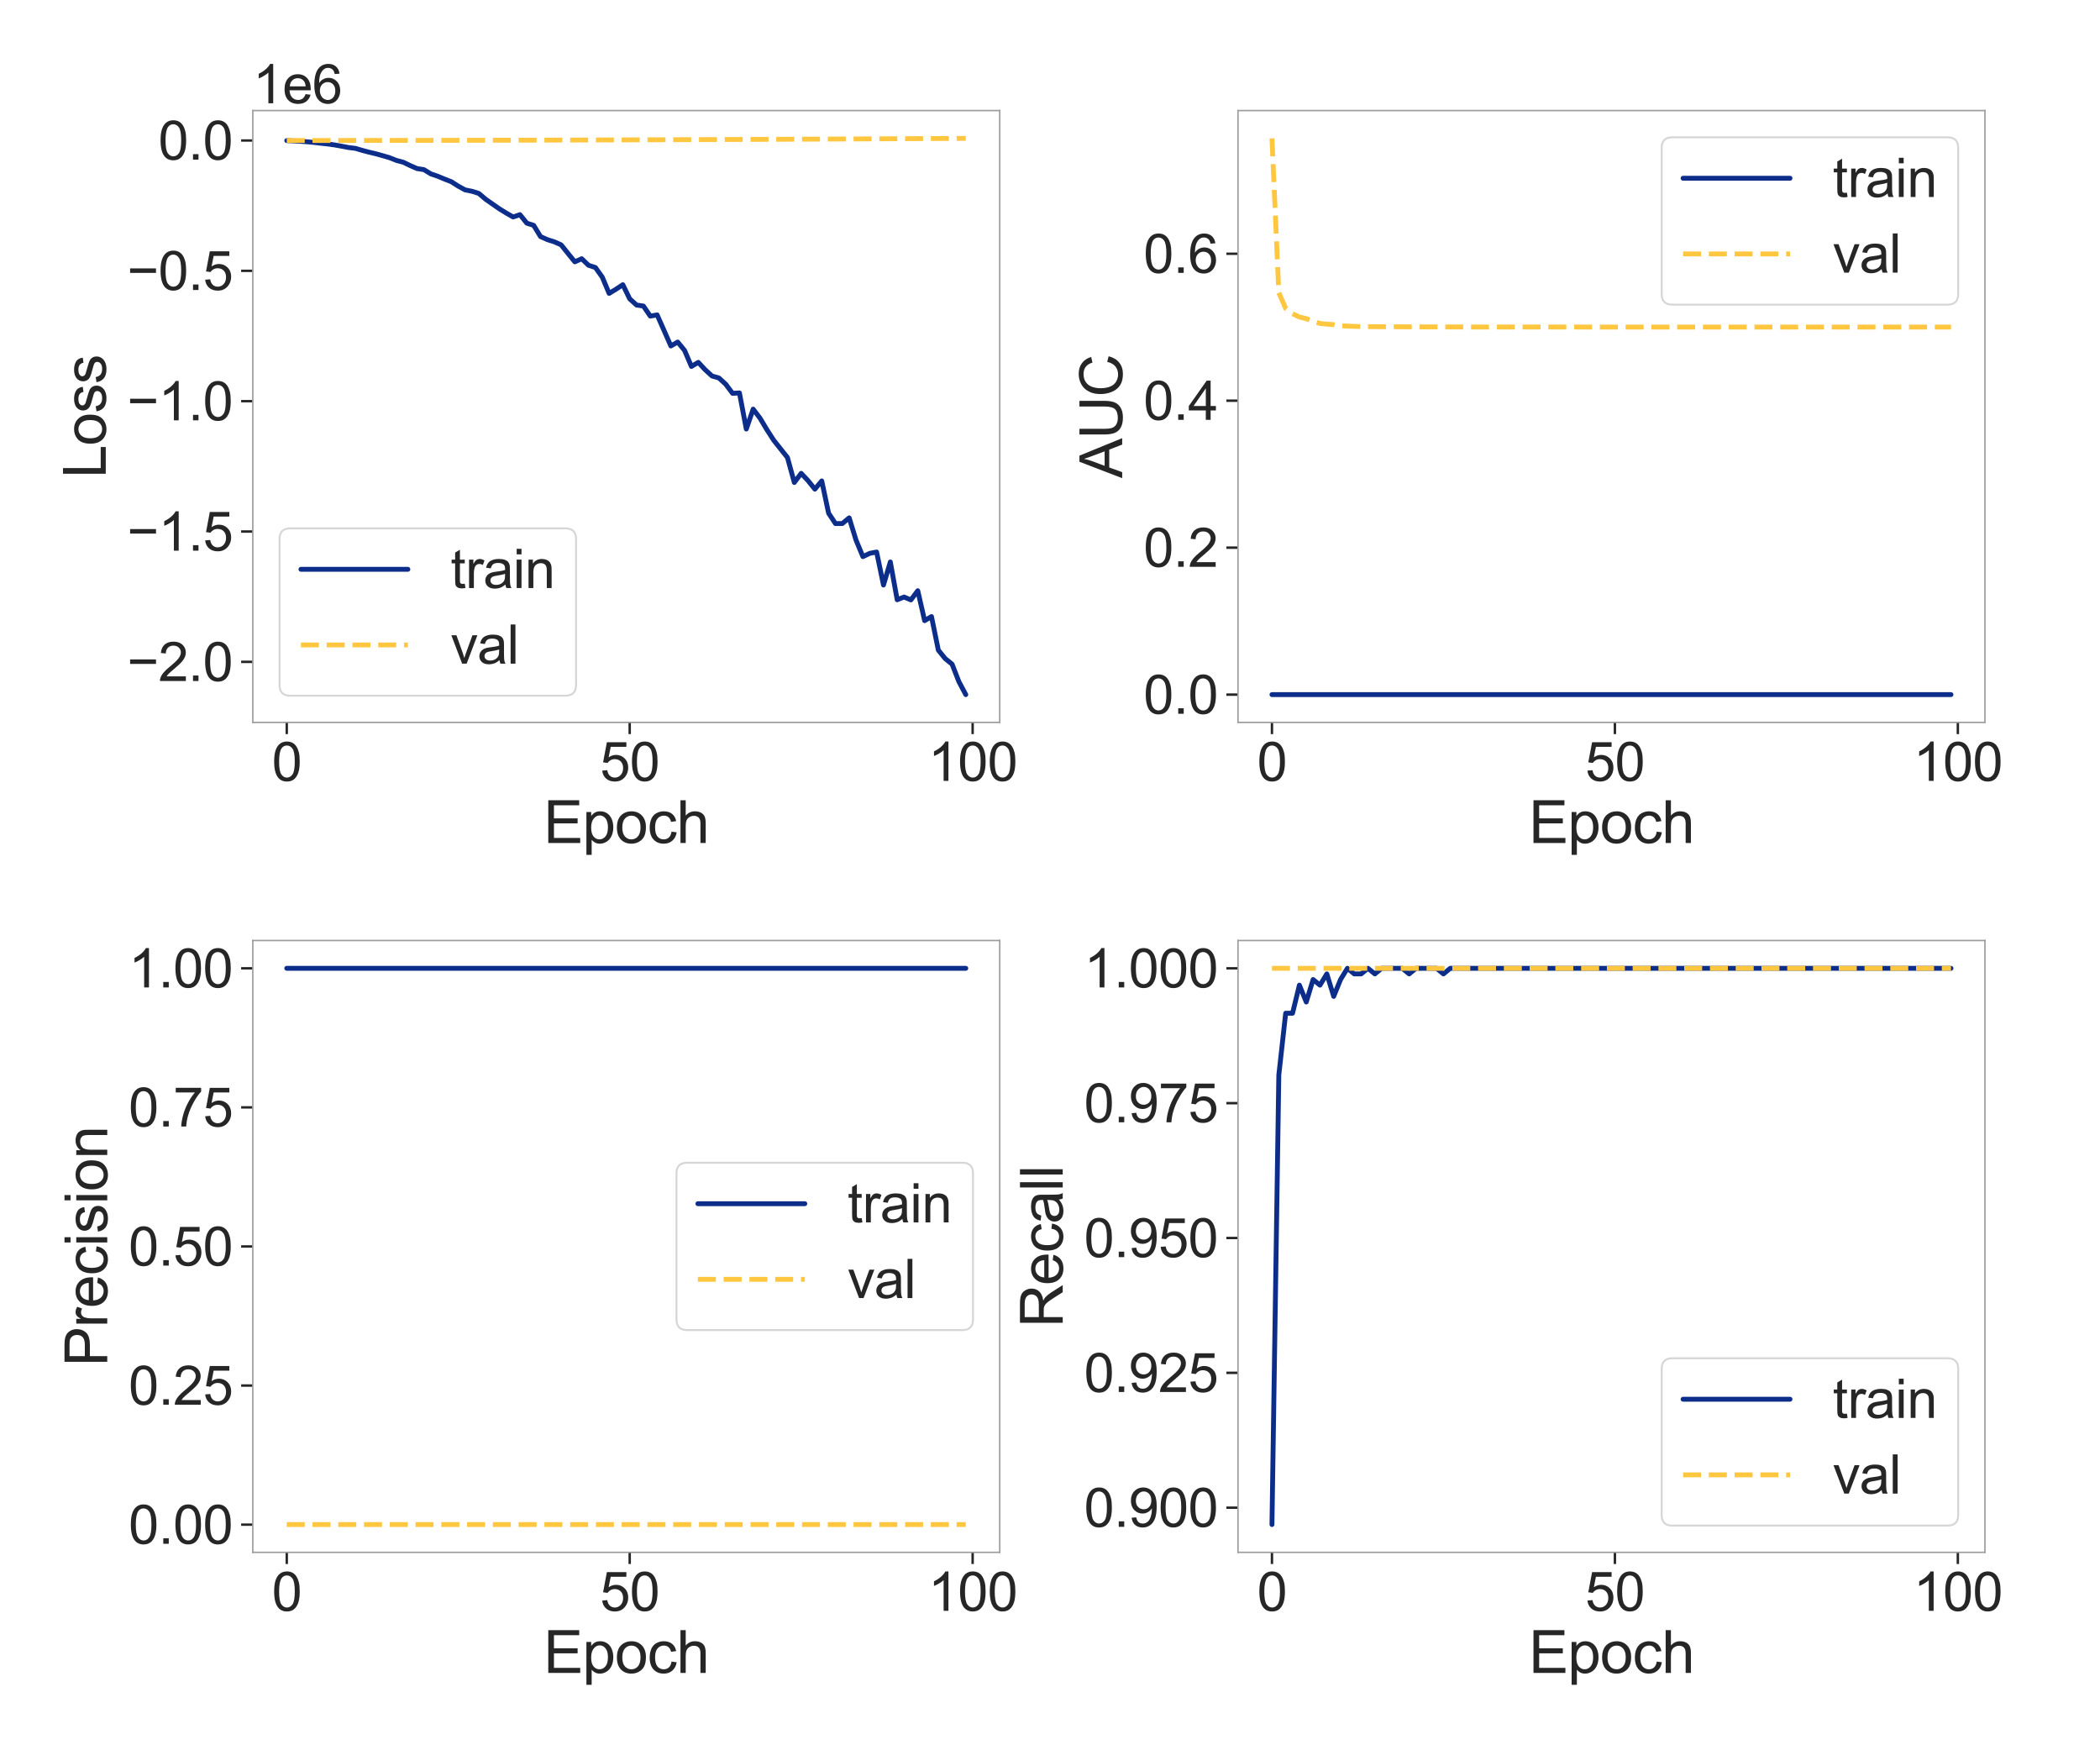 <?xml version="1.0" encoding="utf-8" standalone="no"?>
<!DOCTYPE svg PUBLIC "-//W3C//DTD SVG 1.1//EN"
  "http://www.w3.org/Graphics/SVG/1.1/DTD/svg11.dtd">
<svg xmlns:xlink="http://www.w3.org/1999/xlink" width="864pt" height="720pt" viewBox="0 0 864 720" xmlns="http://www.w3.org/2000/svg" version="1.1">
 <defs>
  <style type="text/css">*{stroke-linejoin: round; stroke-linecap: butt}</style>
 </defs>
 <g id="figure_1">
  <g id="patch_1">
   <path d="M 0 720 
L 864 720 
L 864 0 
L 0 0 
z
" style="fill: #ffffff"/>
  </g>
  <g id="axes_1">
   <g id="patch_2">
    <path d="M 104.01 297.18 
L 411.318 297.18 
L 411.318 45.48 
L 104.01 45.48 
z
" style="fill: #ffffff"/>
   </g>
   <g id="matplotlib.axis_1">
    <g id="xtick_1">
     <g id="line2d_1">
      <defs>
       <path id="md5a003228e" d="M 0 0 
L 0 4.8 
" style="stroke: #262626"/>
      </defs>
      <g>
       <use xlink:href="#md5a003228e" x="117.979" y="297.18" style="fill: #262626; stroke: #262626"/>
      </g>
     </g>
     <g id="text_1">
      <!-- 0 -->
      <g style="fill: #262626" transform="translate(111.862 321.227) scale(0.22 -0.22)">
       <defs>
        <path id="ArialMT-30" d="M 266 2259 
Q 266 3072 433 3567 
Q 600 4063 929 4331 
Q 1259 4600 1759 4600 
Q 2128 4600 2406 4451 
Q 2684 4303 2865 4023 
Q 3047 3744 3150 3342 
Q 3253 2941 3253 2259 
Q 3253 1453 3087 958 
Q 2922 463 2592 192 
Q 2263 -78 1759 -78 
Q 1097 -78 719 397 
Q 266 969 266 2259 
z
M 844 2259 
Q 844 1131 1108 757 
Q 1372 384 1759 384 
Q 2147 384 2411 759 
Q 2675 1134 2675 2259 
Q 2675 3391 2411 3762 
Q 2147 4134 1753 4134 
Q 1366 4134 1134 3806 
Q 844 3388 844 2259 
z
" transform="scale(0.016)"/>
       </defs>
       <use xlink:href="#ArialMT-30"/>
      </g>
     </g>
    </g>
    <g id="xtick_2">
     <g id="line2d_2">
      <g>
       <use xlink:href="#md5a003228e" x="259.075" y="297.18" style="fill: #262626; stroke: #262626"/>
      </g>
     </g>
     <g id="text_2">
      <!-- 50 -->
      <g style="fill: #262626" transform="translate(246.841 321.227) scale(0.22 -0.22)">
       <defs>
        <path id="ArialMT-35" d="M 266 1200 
L 856 1250 
Q 922 819 1161 601 
Q 1400 384 1738 384 
Q 2144 384 2425 690 
Q 2706 997 2706 1503 
Q 2706 1984 2436 2262 
Q 2166 2541 1728 2541 
Q 1456 2541 1237 2417 
Q 1019 2294 894 2097 
L 366 2166 
L 809 4519 
L 3088 4519 
L 3088 3981 
L 1259 3981 
L 1013 2750 
Q 1425 3038 1878 3038 
Q 2478 3038 2890 2622 
Q 3303 2206 3303 1553 
Q 3303 931 2941 478 
Q 2500 -78 1738 -78 
Q 1113 -78 717 272 
Q 322 622 266 1200 
z
" transform="scale(0.016)"/>
       </defs>
       <use xlink:href="#ArialMT-35"/>
       <use xlink:href="#ArialMT-30" x="55.615"/>
      </g>
     </g>
    </g>
    <g id="xtick_3">
     <g id="line2d_3">
      <g>
       <use xlink:href="#md5a003228e" x="400.171" y="297.18" style="fill: #262626; stroke: #262626"/>
      </g>
     </g>
     <g id="text_3">
      <!-- 100 -->
      <g style="fill: #262626" transform="translate(381.82 321.227) scale(0.22 -0.22)">
       <defs>
        <path id="ArialMT-31" d="M 2384 0 
L 1822 0 
L 1822 3584 
Q 1619 3391 1289 3197 
Q 959 3003 697 2906 
L 697 3450 
Q 1169 3672 1522 3987 
Q 1875 4303 2022 4600 
L 2384 4600 
L 2384 0 
z
" transform="scale(0.016)"/>
       </defs>
       <use xlink:href="#ArialMT-31"/>
       <use xlink:href="#ArialMT-30" x="55.615"/>
       <use xlink:href="#ArialMT-30" x="111.23"/>
      </g>
     </g>
    </g>
    <g id="text_4">
     <!-- Epoch -->
     <g style="fill: #262626" transform="translate(223.64 346.778) scale(0.24 -0.24)">
      <defs>
       <path id="ArialMT-45" d="M 506 0 
L 506 4581 
L 3819 4581 
L 3819 4041 
L 1113 4041 
L 1113 2638 
L 3647 2638 
L 3647 2100 
L 1113 2100 
L 1113 541 
L 3925 541 
L 3925 0 
L 506 0 
z
" transform="scale(0.016)"/>
       <path id="ArialMT-70" d="M 422 -1272 
L 422 3319 
L 934 3319 
L 934 2888 
Q 1116 3141 1344 3267 
Q 1572 3394 1897 3394 
Q 2322 3394 2647 3175 
Q 2972 2956 3137 2557 
Q 3303 2159 3303 1684 
Q 3303 1175 3120 767 
Q 2938 359 2589 142 
Q 2241 -75 1856 -75 
Q 1575 -75 1351 44 
Q 1128 163 984 344 
L 984 -1272 
L 422 -1272 
z
M 931 1641 
Q 931 1000 1190 694 
Q 1450 388 1819 388 
Q 2194 388 2461 705 
Q 2728 1022 2728 1688 
Q 2728 2322 2467 2637 
Q 2206 2953 1844 2953 
Q 1484 2953 1207 2617 
Q 931 2281 931 1641 
z
" transform="scale(0.016)"/>
       <path id="ArialMT-6f" d="M 213 1659 
Q 213 2581 725 3025 
Q 1153 3394 1769 3394 
Q 2453 3394 2887 2945 
Q 3322 2497 3322 1706 
Q 3322 1066 3130 698 
Q 2938 331 2570 128 
Q 2203 -75 1769 -75 
Q 1072 -75 642 372 
Q 213 819 213 1659 
z
M 791 1659 
Q 791 1022 1069 705 
Q 1347 388 1769 388 
Q 2188 388 2466 706 
Q 2744 1025 2744 1678 
Q 2744 2294 2464 2611 
Q 2184 2928 1769 2928 
Q 1347 2928 1069 2612 
Q 791 2297 791 1659 
z
" transform="scale(0.016)"/>
       <path id="ArialMT-63" d="M 2588 1216 
L 3141 1144 
Q 3050 572 2676 248 
Q 2303 -75 1759 -75 
Q 1078 -75 664 370 
Q 250 816 250 1647 
Q 250 2184 428 2587 
Q 606 2991 970 3192 
Q 1334 3394 1763 3394 
Q 2303 3394 2647 3120 
Q 2991 2847 3088 2344 
L 2541 2259 
Q 2463 2594 2264 2762 
Q 2066 2931 1784 2931 
Q 1359 2931 1093 2626 
Q 828 2322 828 1663 
Q 828 994 1084 691 
Q 1341 388 1753 388 
Q 2084 388 2306 591 
Q 2528 794 2588 1216 
z
" transform="scale(0.016)"/>
       <path id="ArialMT-68" d="M 422 0 
L 422 4581 
L 984 4581 
L 984 2938 
Q 1378 3394 1978 3394 
Q 2347 3394 2619 3248 
Q 2891 3103 3008 2847 
Q 3125 2591 3125 2103 
L 3125 0 
L 2563 0 
L 2563 2103 
Q 2563 2525 2380 2717 
Q 2197 2909 1863 2909 
Q 1613 2909 1392 2779 
Q 1172 2650 1078 2428 
Q 984 2206 984 1816 
L 984 0 
L 422 0 
z
" transform="scale(0.016)"/>
      </defs>
      <use xlink:href="#ArialMT-45"/>
      <use xlink:href="#ArialMT-70" x="66.699"/>
      <use xlink:href="#ArialMT-6f" x="122.314"/>
      <use xlink:href="#ArialMT-63" x="177.93"/>
      <use xlink:href="#ArialMT-68" x="227.93"/>
     </g>
    </g>
   </g>
   <g id="matplotlib.axis_2">
    <g id="ytick_1">
     <g id="line2d_4">
      <defs>
       <path id="m6b6efeeed6" d="M 0 0 
L -4.8 0 
" style="stroke: #262626"/>
      </defs>
      <g>
       <use xlink:href="#m6b6efeeed6" x="104.01" y="272.266" style="fill: #262626; stroke: #262626"/>
      </g>
     </g>
     <g id="text_5">
      <!-- −2.0 -->
      <g style="fill: #262626" transform="translate(52.281 280.14) scale(0.22 -0.22)">
       <defs>
        <path id="ArialMT-2212" d="M 3381 1997 
L 356 1997 
L 356 2522 
L 3381 2522 
L 3381 1997 
z
" transform="scale(0.016)"/>
        <path id="ArialMT-32" d="M 3222 541 
L 3222 0 
L 194 0 
Q 188 203 259 391 
Q 375 700 629 1000 
Q 884 1300 1366 1694 
Q 2113 2306 2375 2664 
Q 2638 3022 2638 3341 
Q 2638 3675 2398 3904 
Q 2159 4134 1775 4134 
Q 1369 4134 1125 3890 
Q 881 3647 878 3216 
L 300 3275 
Q 359 3922 746 4261 
Q 1134 4600 1788 4600 
Q 2447 4600 2831 4234 
Q 3216 3869 3216 3328 
Q 3216 3053 3103 2787 
Q 2991 2522 2730 2228 
Q 2469 1934 1863 1422 
Q 1356 997 1212 845 
Q 1069 694 975 541 
L 3222 541 
z
" transform="scale(0.016)"/>
        <path id="ArialMT-2e" d="M 581 0 
L 581 641 
L 1222 641 
L 1222 0 
L 581 0 
z
" transform="scale(0.016)"/>
       </defs>
       <use xlink:href="#ArialMT-2212"/>
       <use xlink:href="#ArialMT-32" x="58.398"/>
       <use xlink:href="#ArialMT-2e" x="114.014"/>
       <use xlink:href="#ArialMT-30" x="141.797"/>
      </g>
     </g>
    </g>
    <g id="ytick_2">
     <g id="line2d_5">
      <g>
       <use xlink:href="#m6b6efeeed6" x="104.01" y="218.648" style="fill: #262626; stroke: #262626"/>
      </g>
     </g>
     <g id="text_6">
      <!-- −1.5 -->
      <g style="fill: #262626" transform="translate(52.281 226.522) scale(0.22 -0.22)">
       <use xlink:href="#ArialMT-2212"/>
       <use xlink:href="#ArialMT-31" x="58.398"/>
       <use xlink:href="#ArialMT-2e" x="114.014"/>
       <use xlink:href="#ArialMT-35" x="141.797"/>
      </g>
     </g>
    </g>
    <g id="ytick_3">
     <g id="line2d_6">
      <g>
       <use xlink:href="#m6b6efeeed6" x="104.01" y="165.031" style="fill: #262626; stroke: #262626"/>
      </g>
     </g>
     <g id="text_7">
      <!-- −1.0 -->
      <g style="fill: #262626" transform="translate(52.281 172.904) scale(0.22 -0.22)">
       <use xlink:href="#ArialMT-2212"/>
       <use xlink:href="#ArialMT-31" x="58.398"/>
       <use xlink:href="#ArialMT-2e" x="114.014"/>
       <use xlink:href="#ArialMT-30" x="141.797"/>
      </g>
     </g>
    </g>
    <g id="ytick_4">
     <g id="line2d_7">
      <g>
       <use xlink:href="#m6b6efeeed6" x="104.01" y="111.413" style="fill: #262626; stroke: #262626"/>
      </g>
     </g>
     <g id="text_8">
      <!-- −0.5 -->
      <g style="fill: #262626" transform="translate(52.281 119.287) scale(0.22 -0.22)">
       <use xlink:href="#ArialMT-2212"/>
       <use xlink:href="#ArialMT-30" x="58.398"/>
       <use xlink:href="#ArialMT-2e" x="114.014"/>
       <use xlink:href="#ArialMT-35" x="141.797"/>
      </g>
     </g>
    </g>
    <g id="ytick_5">
     <g id="line2d_8">
      <g>
       <use xlink:href="#m6b6efeeed6" x="104.01" y="57.795" style="fill: #262626; stroke: #262626"/>
      </g>
     </g>
     <g id="text_9">
      <!-- 0.0 -->
      <g style="fill: #262626" transform="translate(65.13 65.669) scale(0.22 -0.22)">
       <use xlink:href="#ArialMT-30"/>
       <use xlink:href="#ArialMT-2e" x="55.615"/>
       <use xlink:href="#ArialMT-30" x="83.398"/>
      </g>
     </g>
    </g>
    <g id="text_10">
     <!-- Loss -->
     <g style="fill: #262626" transform="translate(43.511 196.676) rotate(-90) scale(0.24 -0.24)">
      <defs>
       <path id="ArialMT-4c" d="M 469 0 
L 469 4581 
L 1075 4581 
L 1075 541 
L 3331 541 
L 3331 0 
L 469 0 
z
" transform="scale(0.016)"/>
       <path id="ArialMT-73" d="M 197 991 
L 753 1078 
Q 800 744 1014 566 
Q 1228 388 1613 388 
Q 2000 388 2187 545 
Q 2375 703 2375 916 
Q 2375 1106 2209 1216 
Q 2094 1291 1634 1406 
Q 1016 1563 777 1677 
Q 538 1791 414 1992 
Q 291 2194 291 2438 
Q 291 2659 392 2848 
Q 494 3038 669 3163 
Q 800 3259 1026 3326 
Q 1253 3394 1513 3394 
Q 1903 3394 2198 3281 
Q 2494 3169 2634 2976 
Q 2775 2784 2828 2463 
L 2278 2388 
Q 2241 2644 2061 2787 
Q 1881 2931 1553 2931 
Q 1166 2931 1000 2803 
Q 834 2675 834 2503 
Q 834 2394 903 2306 
Q 972 2216 1119 2156 
Q 1203 2125 1616 2013 
Q 2213 1853 2448 1751 
Q 2684 1650 2818 1456 
Q 2953 1263 2953 975 
Q 2953 694 2789 445 
Q 2625 197 2315 61 
Q 2006 -75 1616 -75 
Q 969 -75 630 194 
Q 291 463 197 991 
z
" transform="scale(0.016)"/>
      </defs>
      <use xlink:href="#ArialMT-4c"/>
      <use xlink:href="#ArialMT-6f" x="55.615"/>
      <use xlink:href="#ArialMT-73" x="111.23"/>
      <use xlink:href="#ArialMT-73" x="161.23"/>
     </g>
    </g>
    <g id="text_11">
     <!-- 1e6 -->
     <g style="fill: #262626" transform="translate(104.01 42.48) scale(0.22 -0.22)">
      <defs>
       <path id="ArialMT-65" d="M 2694 1069 
L 3275 997 
Q 3138 488 2766 206 
Q 2394 -75 1816 -75 
Q 1088 -75 661 373 
Q 234 822 234 1631 
Q 234 2469 665 2931 
Q 1097 3394 1784 3394 
Q 2450 3394 2872 2941 
Q 3294 2488 3294 1666 
Q 3294 1616 3291 1516 
L 816 1516 
Q 847 969 1125 678 
Q 1403 388 1819 388 
Q 2128 388 2347 550 
Q 2566 713 2694 1069 
z
M 847 1978 
L 2700 1978 
Q 2663 2397 2488 2606 
Q 2219 2931 1791 2931 
Q 1403 2931 1139 2672 
Q 875 2413 847 1978 
z
" transform="scale(0.016)"/>
       <path id="ArialMT-36" d="M 3184 3459 
L 2625 3416 
Q 2550 3747 2413 3897 
Q 2184 4138 1850 4138 
Q 1581 4138 1378 3988 
Q 1113 3794 959 3422 
Q 806 3050 800 2363 
Q 1003 2672 1297 2822 
Q 1591 2972 1913 2972 
Q 2475 2972 2870 2558 
Q 3266 2144 3266 1488 
Q 3266 1056 3080 686 
Q 2894 316 2569 119 
Q 2244 -78 1831 -78 
Q 1128 -78 684 439 
Q 241 956 241 2144 
Q 241 3472 731 4075 
Q 1159 4600 1884 4600 
Q 2425 4600 2770 4297 
Q 3116 3994 3184 3459 
z
M 888 1484 
Q 888 1194 1011 928 
Q 1134 663 1356 523 
Q 1578 384 1822 384 
Q 2178 384 2434 671 
Q 2691 959 2691 1453 
Q 2691 1928 2437 2201 
Q 2184 2475 1800 2475 
Q 1419 2475 1153 2201 
Q 888 1928 888 1484 
z
" transform="scale(0.016)"/>
      </defs>
      <use xlink:href="#ArialMT-31"/>
      <use xlink:href="#ArialMT-65" x="55.615"/>
      <use xlink:href="#ArialMT-36" x="111.23"/>
     </g>
    </g>
   </g>
   <g id="line2d_9">
    <path d="M 117.979 57.845 
L 120.8 57.967 
L 123.622 58.133 
L 126.444 58.336 
L 129.266 58.602 
L 132.088 58.944 
L 134.91 59.234 
L 137.732 59.633 
L 140.554 60.14 
L 143.376 60.688 
L 146.198 61.026 
L 149.02 61.854 
L 151.842 62.612 
L 154.664 63.272 
L 157.486 64.055 
L 160.307 64.888 
L 163.129 66.004 
L 165.951 66.757 
L 168.773 68.114 
L 171.595 69.35 
L 174.417 69.785 
L 177.239 71.523 
L 180.061 72.489 
L 182.883 73.66 
L 185.705 74.759 
L 188.527 76.566 
L 191.349 78.117 
L 194.171 78.681 
L 196.993 79.57 
L 199.814 81.961 
L 202.636 83.937 
L 205.458 85.905 
L 208.28 87.638 
L 211.102 89.258 
L 213.924 88.299 
L 216.746 91.804 
L 219.568 92.703 
L 222.39 97.323 
L 225.212 98.574 
L 228.034 99.466 
L 230.856 100.716 
L 233.678 104.231 
L 236.5 107.715 
L 239.321 106.43 
L 242.143 109.134 
L 244.965 110.041 
L 247.787 113.996 
L 250.609 120.692 
L 253.431 118.978 
L 256.253 117.115 
L 259.075 122.935 
L 261.897 125.481 
L 264.719 125.896 
L 267.541 130.036 
L 270.363 129.535 
L 273.185 135.899 
L 276.007 142.318 
L 278.828 140.703 
L 281.65 144.152 
L 284.472 150.739 
L 287.294 149.062 
L 290.116 152.087 
L 292.938 154.672 
L 295.76 155.475 
L 298.582 158.054 
L 301.404 161.803 
L 304.226 161.634 
L 307.048 176.49 
L 309.87 168.298 
L 312.692 172.022 
L 315.513 176.741 
L 318.335 181.108 
L 321.157 184.666 
L 323.979 188.215 
L 326.801 198.48 
L 329.623 194.714 
L 332.445 197.712 
L 335.267 201.22 
L 338.089 197.832 
L 340.911 211.109 
L 343.733 215.381 
L 346.555 215.367 
L 349.377 213.031 
L 352.199 222.202 
L 355.02 228.973 
L 357.842 227.627 
L 360.664 227.081 
L 363.486 240.662 
L 366.308 231.172 
L 369.13 246.721 
L 371.952 245.595 
L 374.774 246.78 
L 377.596 242.996 
L 380.418 255.314 
L 383.24 253.629 
L 386.062 267.451 
L 388.884 270.924 
L 391.706 273.204 
L 394.527 280.435 
L 397.349 285.739 
" clip-path="url(#p5b9951f0ea)" style="fill: none; stroke: #0c2e8a; stroke-width: 2; stroke-linecap: round"/>
   </g>
   <g id="line2d_10">
    <path d="M 117.979 57.795 
L 120.8 57.794 
L 123.622 57.793 
L 126.444 57.792 
L 129.266 57.791 
L 132.088 57.789 
L 134.91 57.788 
L 137.732 57.786 
L 140.554 57.784 
L 143.376 57.782 
L 146.198 57.779 
L 149.02 57.777 
L 151.842 57.774 
L 154.664 57.771 
L 157.486 57.767 
L 160.307 57.764 
L 163.129 57.76 
L 165.951 57.756 
L 168.773 57.753 
L 171.595 57.748 
L 174.417 57.744 
L 177.239 57.74 
L 180.061 57.735 
L 182.883 57.73 
L 185.705 57.725 
L 188.527 57.72 
L 191.349 57.715 
L 194.171 57.709 
L 196.993 57.703 
L 199.814 57.697 
L 202.636 57.691 
L 205.458 57.685 
L 208.28 57.679 
L 211.102 57.672 
L 213.924 57.665 
L 216.746 57.658 
L 219.568 57.65 
L 222.39 57.643 
L 225.212 57.636 
L 228.034 57.628 
L 230.856 57.62 
L 233.678 57.612 
L 236.5 57.604 
L 239.321 57.596 
L 242.143 57.588 
L 244.965 57.579 
L 247.787 57.57 
L 250.609 57.561 
L 253.431 57.552 
L 256.253 57.543 
L 259.075 57.533 
L 261.897 57.523 
L 264.719 57.513 
L 267.541 57.503 
L 270.363 57.493 
L 273.185 57.483 
L 276.007 57.473 
L 278.828 57.463 
L 281.65 57.452 
L 284.472 57.442 
L 287.294 57.432 
L 290.116 57.422 
L 292.938 57.411 
L 295.76 57.4 
L 298.582 57.389 
L 301.404 57.378 
L 304.226 57.366 
L 307.048 57.354 
L 309.87 57.342 
L 312.692 57.33 
L 315.513 57.318 
L 318.335 57.307 
L 321.157 57.294 
L 323.979 57.282 
L 326.801 57.27 
L 329.623 57.258 
L 332.445 57.246 
L 335.267 57.233 
L 338.089 57.22 
L 340.911 57.207 
L 343.733 57.193 
L 346.555 57.18 
L 349.377 57.167 
L 352.199 57.153 
L 355.02 57.139 
L 357.842 57.125 
L 360.664 57.111 
L 363.486 57.097 
L 366.308 57.083 
L 369.13 57.069 
L 371.952 57.055 
L 374.774 57.04 
L 377.596 57.025 
L 380.418 57.011 
L 383.24 56.995 
L 386.062 56.98 
L 388.884 56.965 
L 391.706 56.951 
L 394.527 56.936 
L 397.349 56.921 
" clip-path="url(#p5b9951f0ea)" style="fill: none; stroke-dasharray: 7.4,3.2; stroke-dashoffset: 0; stroke: #ffc640; stroke-width: 2"/>
   </g>
   <g id="patch_3">
    <path d="M 104.01 297.18 
L 104.01 45.48 
" style="fill: none; stroke: #9d9d9d; stroke-width: 0.6; stroke-linejoin: miter; stroke-linecap: square"/>
   </g>
   <g id="patch_4">
    <path d="M 411.318 297.18 
L 411.318 45.48 
" style="fill: none; stroke: #9d9d9d; stroke-width: 0.6; stroke-linejoin: miter; stroke-linecap: square"/>
   </g>
   <g id="patch_5">
    <path d="M 104.01 297.18 
L 411.318 297.18 
" style="fill: none; stroke: #9d9d9d; stroke-width: 0.6; stroke-linejoin: miter; stroke-linecap: square"/>
   </g>
   <g id="patch_6">
    <path d="M 104.01 45.48 
L 411.318 45.48 
" style="fill: none; stroke: #9d9d9d; stroke-width: 0.6; stroke-linejoin: miter; stroke-linecap: square"/>
   </g>
   <g id="legend_1">
    <g id="patch_7">
     <path d="M 119.41 286.18 
L 232.603 286.18 
Q 237.003 286.18 237.003 281.78 
L 237.003 221.741 
Q 237.003 217.341 232.603 217.341 
L 119.41 217.341 
Q 115.01 217.341 115.01 221.741 
L 115.01 281.78 
Q 115.01 286.18 119.41 286.18 
z
" style="fill: #ffffff; opacity: 0.8; stroke: #cccccc; stroke-width: 0.8; stroke-linejoin: miter"/>
    </g>
    <g id="line2d_11">
     <path d="M 123.81 234.188 
L 145.81 234.188 
L 167.81 234.188 
" style="fill: none; stroke: #0c2e8a; stroke-width: 2; stroke-linecap: round"/>
    </g>
    <g id="text_12">
     <!-- train -->
     <g style="fill: #262626" transform="translate(185.41 241.888) scale(0.22 -0.22)">
      <defs>
       <path id="ArialMT-74" d="M 1650 503 
L 1731 6 
Q 1494 -44 1306 -44 
Q 1000 -44 831 53 
Q 663 150 594 308 
Q 525 466 525 972 
L 525 2881 
L 113 2881 
L 113 3319 
L 525 3319 
L 525 4141 
L 1084 4478 
L 1084 3319 
L 1650 3319 
L 1650 2881 
L 1084 2881 
L 1084 941 
Q 1084 700 1114 631 
Q 1144 563 1211 522 
Q 1278 481 1403 481 
Q 1497 481 1650 503 
z
" transform="scale(0.016)"/>
       <path id="ArialMT-72" d="M 416 0 
L 416 3319 
L 922 3319 
L 922 2816 
Q 1116 3169 1280 3281 
Q 1444 3394 1641 3394 
Q 1925 3394 2219 3213 
L 2025 2691 
Q 1819 2813 1613 2813 
Q 1428 2813 1281 2702 
Q 1134 2591 1072 2394 
Q 978 2094 978 1738 
L 978 0 
L 416 0 
z
" transform="scale(0.016)"/>
       <path id="ArialMT-61" d="M 2588 409 
Q 2275 144 1986 34 
Q 1697 -75 1366 -75 
Q 819 -75 525 192 
Q 231 459 231 875 
Q 231 1119 342 1320 
Q 453 1522 633 1644 
Q 813 1766 1038 1828 
Q 1203 1872 1538 1913 
Q 2219 1994 2541 2106 
Q 2544 2222 2544 2253 
Q 2544 2597 2384 2738 
Q 2169 2928 1744 2928 
Q 1347 2928 1158 2789 
Q 969 2650 878 2297 
L 328 2372 
Q 403 2725 575 2942 
Q 747 3159 1072 3276 
Q 1397 3394 1825 3394 
Q 2250 3394 2515 3294 
Q 2781 3194 2906 3042 
Q 3031 2891 3081 2659 
Q 3109 2516 3109 2141 
L 3109 1391 
Q 3109 606 3145 398 
Q 3181 191 3288 0 
L 2700 0 
Q 2613 175 2588 409 
z
M 2541 1666 
Q 2234 1541 1622 1453 
Q 1275 1403 1131 1340 
Q 988 1278 909 1158 
Q 831 1038 831 891 
Q 831 666 1001 516 
Q 1172 366 1500 366 
Q 1825 366 2078 508 
Q 2331 650 2450 897 
Q 2541 1088 2541 1459 
L 2541 1666 
z
" transform="scale(0.016)"/>
       <path id="ArialMT-69" d="M 425 3934 
L 425 4581 
L 988 4581 
L 988 3934 
L 425 3934 
z
M 425 0 
L 425 3319 
L 988 3319 
L 988 0 
L 425 0 
z
" transform="scale(0.016)"/>
       <path id="ArialMT-6e" d="M 422 0 
L 422 3319 
L 928 3319 
L 928 2847 
Q 1294 3394 1984 3394 
Q 2284 3394 2536 3286 
Q 2788 3178 2913 3003 
Q 3038 2828 3088 2588 
Q 3119 2431 3119 2041 
L 3119 0 
L 2556 0 
L 2556 2019 
Q 2556 2363 2490 2533 
Q 2425 2703 2258 2804 
Q 2091 2906 1866 2906 
Q 1506 2906 1245 2678 
Q 984 2450 984 1813 
L 984 0 
L 422 0 
z
" transform="scale(0.016)"/>
      </defs>
      <use xlink:href="#ArialMT-74"/>
      <use xlink:href="#ArialMT-72" x="27.783"/>
      <use xlink:href="#ArialMT-61" x="61.084"/>
      <use xlink:href="#ArialMT-69" x="116.699"/>
      <use xlink:href="#ArialMT-6e" x="138.916"/>
     </g>
    </g>
    <g id="line2d_12">
     <path d="M 123.81 265.308 
L 145.81 265.308 
L 167.81 265.308 
" style="fill: none; stroke-dasharray: 7.4,3.2; stroke-dashoffset: 0; stroke: #ffc640; stroke-width: 2"/>
    </g>
    <g id="text_13">
     <!-- val -->
     <g style="fill: #262626" transform="translate(185.41 273.007) scale(0.22 -0.22)">
      <defs>
       <path id="ArialMT-76" d="M 1344 0 
L 81 3319 
L 675 3319 
L 1388 1331 
Q 1503 1009 1600 663 
Q 1675 925 1809 1294 
L 2547 3319 
L 3125 3319 
L 1869 0 
L 1344 0 
z
" transform="scale(0.016)"/>
       <path id="ArialMT-6c" d="M 409 0 
L 409 4581 
L 972 4581 
L 972 0 
L 409 0 
z
" transform="scale(0.016)"/>
      </defs>
      <use xlink:href="#ArialMT-76"/>
      <use xlink:href="#ArialMT-61" x="50"/>
      <use xlink:href="#ArialMT-6c" x="105.615"/>
     </g>
    </g>
   </g>
  </g>
  <g id="axes_2">
   <g id="patch_8">
    <path d="M 509.352 297.18 
L 816.66 297.18 
L 816.66 45.48 
L 509.352 45.48 
z
" style="fill: #ffffff"/>
   </g>
   <g id="matplotlib.axis_3">
    <g id="xtick_4">
     <g id="line2d_13">
      <g>
       <use xlink:href="#md5a003228e" x="523.321" y="297.18" style="fill: #262626; stroke: #262626"/>
      </g>
     </g>
     <g id="text_14">
      <!-- 0 -->
      <g style="fill: #262626" transform="translate(517.204 321.227) scale(0.22 -0.22)">
       <use xlink:href="#ArialMT-30"/>
      </g>
     </g>
    </g>
    <g id="xtick_5">
     <g id="line2d_14">
      <g>
       <use xlink:href="#md5a003228e" x="664.417" y="297.18" style="fill: #262626; stroke: #262626"/>
      </g>
     </g>
     <g id="text_15">
      <!-- 50 -->
      <g style="fill: #262626" transform="translate(652.183 321.227) scale(0.22 -0.22)">
       <use xlink:href="#ArialMT-35"/>
       <use xlink:href="#ArialMT-30" x="55.615"/>
      </g>
     </g>
    </g>
    <g id="xtick_6">
     <g id="line2d_15">
      <g>
       <use xlink:href="#md5a003228e" x="805.513" y="297.18" style="fill: #262626; stroke: #262626"/>
      </g>
     </g>
     <g id="text_16">
      <!-- 100 -->
      <g style="fill: #262626" transform="translate(787.162 321.227) scale(0.22 -0.22)">
       <use xlink:href="#ArialMT-31"/>
       <use xlink:href="#ArialMT-30" x="55.615"/>
       <use xlink:href="#ArialMT-30" x="111.23"/>
      </g>
     </g>
    </g>
    <g id="text_17">
     <!-- Epoch -->
     <g style="fill: #262626" transform="translate(628.982 346.778) scale(0.24 -0.24)">
      <use xlink:href="#ArialMT-45"/>
      <use xlink:href="#ArialMT-70" x="66.699"/>
      <use xlink:href="#ArialMT-6f" x="122.314"/>
      <use xlink:href="#ArialMT-63" x="177.93"/>
      <use xlink:href="#ArialMT-68" x="227.93"/>
     </g>
    </g>
   </g>
   <g id="matplotlib.axis_4">
    <g id="ytick_6">
     <g id="line2d_16">
      <g>
       <use xlink:href="#m6b6efeeed6" x="509.352" y="285.739" style="fill: #262626; stroke: #262626"/>
      </g>
     </g>
     <g id="text_18">
      <!-- 0.0 -->
      <g style="fill: #262626" transform="translate(470.472 293.613) scale(0.22 -0.22)">
       <use xlink:href="#ArialMT-30"/>
       <use xlink:href="#ArialMT-2e" x="55.615"/>
       <use xlink:href="#ArialMT-30" x="83.398"/>
      </g>
     </g>
    </g>
    <g id="ytick_7">
     <g id="line2d_17">
      <g>
       <use xlink:href="#m6b6efeeed6" x="509.352" y="225.285" style="fill: #262626; stroke: #262626"/>
      </g>
     </g>
     <g id="text_19">
      <!-- 0.2 -->
      <g style="fill: #262626" transform="translate(470.472 233.158) scale(0.22 -0.22)">
       <use xlink:href="#ArialMT-30"/>
       <use xlink:href="#ArialMT-2e" x="55.615"/>
       <use xlink:href="#ArialMT-32" x="83.398"/>
      </g>
     </g>
    </g>
    <g id="ytick_8">
     <g id="line2d_18">
      <g>
       <use xlink:href="#m6b6efeeed6" x="509.352" y="164.83" style="fill: #262626; stroke: #262626"/>
      </g>
     </g>
     <g id="text_20">
      <!-- 0.4 -->
      <g style="fill: #262626" transform="translate(470.472 172.704) scale(0.22 -0.22)">
       <defs>
        <path id="ArialMT-34" d="M 2069 0 
L 2069 1097 
L 81 1097 
L 81 1613 
L 2172 4581 
L 2631 4581 
L 2631 1613 
L 3250 1613 
L 3250 1097 
L 2631 1097 
L 2631 0 
L 2069 0 
z
M 2069 1613 
L 2069 3678 
L 634 1613 
L 2069 1613 
z
" transform="scale(0.016)"/>
       </defs>
       <use xlink:href="#ArialMT-30"/>
       <use xlink:href="#ArialMT-2e" x="55.615"/>
       <use xlink:href="#ArialMT-34" x="83.398"/>
      </g>
     </g>
    </g>
    <g id="ytick_9">
     <g id="line2d_19">
      <g>
       <use xlink:href="#m6b6efeeed6" x="509.352" y="104.376" style="fill: #262626; stroke: #262626"/>
      </g>
     </g>
     <g id="text_21">
      <!-- 0.6 -->
      <g style="fill: #262626" transform="translate(470.472 112.25) scale(0.22 -0.22)">
       <use xlink:href="#ArialMT-30"/>
       <use xlink:href="#ArialMT-2e" x="55.615"/>
       <use xlink:href="#ArialMT-36" x="83.398"/>
      </g>
     </g>
    </g>
    <g id="text_22">
     <!-- AUC -->
     <g style="fill: #262626" transform="translate(461.702 196.667) rotate(-90) scale(0.24 -0.24)">
      <defs>
       <path id="ArialMT-41" d="M -9 0 
L 1750 4581 
L 2403 4581 
L 4278 0 
L 3588 0 
L 3053 1388 
L 1138 1388 
L 634 0 
L -9 0 
z
M 1313 1881 
L 2866 1881 
L 2388 3150 
Q 2169 3728 2063 4100 
Q 1975 3659 1816 3225 
L 1313 1881 
z
" transform="scale(0.016)"/>
       <path id="ArialMT-55" d="M 3500 4581 
L 4106 4581 
L 4106 1934 
Q 4106 1244 3950 837 
Q 3794 431 3386 176 
Q 2978 -78 2316 -78 
Q 1672 -78 1262 144 
Q 853 366 678 786 
Q 503 1206 503 1934 
L 503 4581 
L 1109 4581 
L 1109 1938 
Q 1109 1341 1220 1058 
Q 1331 775 1601 622 
Q 1872 469 2263 469 
Q 2931 469 3215 772 
Q 3500 1075 3500 1938 
L 3500 4581 
z
" transform="scale(0.016)"/>
       <path id="ArialMT-43" d="M 3763 1606 
L 4369 1453 
Q 4178 706 3683 314 
Q 3188 -78 2472 -78 
Q 1731 -78 1267 223 
Q 803 525 561 1097 
Q 319 1669 319 2325 
Q 319 3041 592 3573 
Q 866 4106 1370 4382 
Q 1875 4659 2481 4659 
Q 3169 4659 3637 4309 
Q 4106 3959 4291 3325 
L 3694 3184 
Q 3534 3684 3231 3912 
Q 2928 4141 2469 4141 
Q 1941 4141 1586 3887 
Q 1231 3634 1087 3207 
Q 944 2781 944 2328 
Q 944 1744 1114 1308 
Q 1284 872 1643 656 
Q 2003 441 2422 441 
Q 2931 441 3284 734 
Q 3638 1028 3763 1606 
z
" transform="scale(0.016)"/>
      </defs>
      <use xlink:href="#ArialMT-41"/>
      <use xlink:href="#ArialMT-55" x="66.699"/>
      <use xlink:href="#ArialMT-43" x="138.916"/>
     </g>
    </g>
   </g>
   <g id="line2d_20">
    <path d="M 523.321 285.739 
L 526.143 285.739 
L 528.964 285.739 
L 531.786 285.739 
L 534.608 285.739 
L 537.43 285.739 
L 540.252 285.739 
L 543.074 285.739 
L 545.896 285.739 
L 548.718 285.739 
L 551.54 285.739 
L 554.362 285.739 
L 557.184 285.739 
L 560.006 285.739 
L 562.828 285.739 
L 565.65 285.739 
L 568.471 285.739 
L 571.293 285.739 
L 574.115 285.739 
L 576.937 285.739 
L 579.759 285.739 
L 582.581 285.739 
L 585.403 285.739 
L 588.225 285.739 
L 591.047 285.739 
L 593.869 285.739 
L 596.691 285.739 
L 599.513 285.739 
L 602.335 285.739 
L 605.157 285.739 
L 607.978 285.739 
L 610.8 285.739 
L 613.622 285.739 
L 616.444 285.739 
L 619.266 285.739 
L 622.088 285.739 
L 624.91 285.739 
L 627.732 285.739 
L 630.554 285.739 
L 633.376 285.739 
L 636.198 285.739 
L 639.02 285.739 
L 641.842 285.739 
L 644.663 285.739 
L 647.485 285.739 
L 650.307 285.739 
L 653.129 285.739 
L 655.951 285.739 
L 658.773 285.739 
L 661.595 285.739 
L 664.417 285.739 
L 667.239 285.739 
L 670.061 285.739 
L 672.883 285.739 
L 675.705 285.739 
L 678.527 285.739 
L 681.349 285.739 
L 684.17 285.739 
L 686.992 285.739 
L 689.814 285.739 
L 692.636 285.739 
L 695.458 285.739 
L 698.28 285.739 
L 701.102 285.739 
L 703.924 285.739 
L 706.746 285.739 
L 709.568 285.739 
L 712.39 285.739 
L 715.212 285.739 
L 718.034 285.739 
L 720.856 285.739 
L 723.677 285.739 
L 726.499 285.739 
L 729.321 285.739 
L 732.143 285.739 
L 734.965 285.739 
L 737.787 285.739 
L 740.609 285.739 
L 743.431 285.739 
L 746.253 285.739 
L 749.075 285.739 
L 751.897 285.739 
L 754.719 285.739 
L 757.541 285.739 
L 760.363 285.739 
L 763.184 285.739 
L 766.006 285.739 
L 768.828 285.739 
L 771.65 285.739 
L 774.472 285.739 
L 777.294 285.739 
L 780.116 285.739 
L 782.938 285.739 
L 785.76 285.739 
L 788.582 285.739 
L 791.404 285.739 
L 794.226 285.739 
L 797.048 285.739 
L 799.87 285.739 
L 802.691 285.739 
" clip-path="url(#p35e562313d)" style="fill: none; stroke: #0c2e8a; stroke-width: 2; stroke-linecap: round"/>
   </g>
   <g id="line2d_21">
    <path d="M 523.321 56.921 
L 526.143 120.416 
L 528.964 126.88 
L 531.786 129.044 
L 534.608 130.409 
L 537.43 131.097 
L 540.252 132.097 
L 543.074 133.069 
L 545.896 133.329 
L 548.718 133.55 
L 551.54 133.983 
L 554.362 134.148 
L 557.184 134.255 
L 560.006 134.341 
L 562.828 134.37 
L 565.65 134.386 
L 568.471 134.404 
L 571.293 134.413 
L 574.115 134.414 
L 576.937 134.432 
L 579.759 134.45 
L 582.581 134.468 
L 585.403 134.467 
L 588.225 134.476 
L 591.047 134.479 
L 593.869 134.486 
L 596.691 134.489 
L 599.513 134.5 
L 602.335 134.504 
L 605.157 134.512 
L 607.978 134.516 
L 610.8 134.521 
L 613.622 134.513 
L 616.444 134.515 
L 619.266 134.52 
L 622.088 134.521 
L 624.91 134.525 
L 627.732 134.525 
L 630.554 134.523 
L 633.376 134.522 
L 636.198 134.525 
L 639.02 134.524 
L 641.842 134.524 
L 644.663 134.522 
L 647.485 134.522 
L 650.307 134.527 
L 653.129 134.533 
L 655.951 134.532 
L 658.773 134.533 
L 661.595 134.534 
L 664.417 134.537 
L 667.239 134.535 
L 670.061 134.534 
L 672.883 134.534 
L 675.705 134.538 
L 678.527 134.541 
L 681.349 134.536 
L 684.17 134.539 
L 686.992 134.538 
L 689.814 134.536 
L 692.636 134.536 
L 695.458 134.536 
L 698.28 134.536 
L 701.102 134.543 
L 703.924 134.543 
L 706.746 134.544 
L 709.568 134.546 
L 712.39 134.543 
L 715.212 134.545 
L 718.034 134.547 
L 720.856 134.548 
L 723.677 134.55 
L 726.499 134.545 
L 729.321 134.546 
L 732.143 134.545 
L 734.965 134.544 
L 737.787 134.548 
L 740.609 134.547 
L 743.431 134.55 
L 746.253 134.551 
L 749.075 134.549 
L 751.897 134.549 
L 754.719 134.548 
L 757.541 134.549 
L 760.363 134.549 
L 763.184 134.551 
L 766.006 134.55 
L 768.828 134.549 
L 771.65 134.549 
L 774.472 134.548 
L 777.294 134.548 
L 780.116 134.548 
L 782.938 134.549 
L 785.76 134.55 
L 788.582 134.551 
L 791.404 134.55 
L 794.226 134.55 
L 797.048 134.55 
L 799.87 134.551 
L 802.691 134.552 
" clip-path="url(#p35e562313d)" style="fill: none; stroke-dasharray: 7.4,3.2; stroke-dashoffset: 0; stroke: #ffc640; stroke-width: 2"/>
   </g>
   <g id="patch_9">
    <path d="M 509.352 297.18 
L 509.352 45.48 
" style="fill: none; stroke: #9d9d9d; stroke-width: 0.6; stroke-linejoin: miter; stroke-linecap: square"/>
   </g>
   <g id="patch_10">
    <path d="M 816.66 297.18 
L 816.66 45.48 
" style="fill: none; stroke: #9d9d9d; stroke-width: 0.6; stroke-linejoin: miter; stroke-linecap: square"/>
   </g>
   <g id="patch_11">
    <path d="M 509.352 297.18 
L 816.66 297.18 
" style="fill: none; stroke: #9d9d9d; stroke-width: 0.6; stroke-linejoin: miter; stroke-linecap: square"/>
   </g>
   <g id="patch_12">
    <path d="M 509.352 45.48 
L 816.66 45.48 
" style="fill: none; stroke: #9d9d9d; stroke-width: 0.6; stroke-linejoin: miter; stroke-linecap: square"/>
   </g>
   <g id="legend_2">
    <g id="patch_13">
     <path d="M 688.067 125.319 
L 801.26 125.319 
Q 805.66 125.319 805.66 120.919 
L 805.66 60.88 
Q 805.66 56.48 801.26 56.48 
L 688.067 56.48 
Q 683.667 56.48 683.667 60.88 
L 683.667 120.919 
Q 683.667 125.319 688.067 125.319 
z
" style="fill: #ffffff; opacity: 0.8; stroke: #cccccc; stroke-width: 0.8; stroke-linejoin: miter"/>
    </g>
    <g id="line2d_22">
     <path d="M 692.467 73.327 
L 714.467 73.327 
L 736.467 73.327 
" style="fill: none; stroke: #0c2e8a; stroke-width: 2; stroke-linecap: round"/>
    </g>
    <g id="text_23">
     <!-- train -->
     <g style="fill: #262626" transform="translate(754.067 81.027) scale(0.22 -0.22)">
      <use xlink:href="#ArialMT-74"/>
      <use xlink:href="#ArialMT-72" x="27.783"/>
      <use xlink:href="#ArialMT-61" x="61.084"/>
      <use xlink:href="#ArialMT-69" x="116.699"/>
      <use xlink:href="#ArialMT-6e" x="138.916"/>
     </g>
    </g>
    <g id="line2d_23">
     <path d="M 692.467 104.447 
L 714.467 104.447 
L 736.467 104.447 
" style="fill: none; stroke-dasharray: 7.4,3.2; stroke-dashoffset: 0; stroke: #ffc640; stroke-width: 2"/>
    </g>
    <g id="text_24">
     <!-- val -->
     <g style="fill: #262626" transform="translate(754.067 112.147) scale(0.22 -0.22)">
      <use xlink:href="#ArialMT-76"/>
      <use xlink:href="#ArialMT-61" x="50"/>
      <use xlink:href="#ArialMT-6c" x="105.615"/>
     </g>
    </g>
   </g>
  </g>
  <g id="axes_3">
   <g id="patch_14">
    <path d="M 104.01 638.58 
L 411.318 638.58 
L 411.318 386.88 
L 104.01 386.88 
z
" style="fill: #ffffff"/>
   </g>
   <g id="matplotlib.axis_5">
    <g id="xtick_7">
     <g id="line2d_24">
      <g>
       <use xlink:href="#md5a003228e" x="117.979" y="638.58" style="fill: #262626; stroke: #262626"/>
      </g>
     </g>
     <g id="text_25">
      <!-- 0 -->
      <g style="fill: #262626" transform="translate(111.862 662.627) scale(0.22 -0.22)">
       <use xlink:href="#ArialMT-30"/>
      </g>
     </g>
    </g>
    <g id="xtick_8">
     <g id="line2d_25">
      <g>
       <use xlink:href="#md5a003228e" x="259.075" y="638.58" style="fill: #262626; stroke: #262626"/>
      </g>
     </g>
     <g id="text_26">
      <!-- 50 -->
      <g style="fill: #262626" transform="translate(246.841 662.627) scale(0.22 -0.22)">
       <use xlink:href="#ArialMT-35"/>
       <use xlink:href="#ArialMT-30" x="55.615"/>
      </g>
     </g>
    </g>
    <g id="xtick_9">
     <g id="line2d_26">
      <g>
       <use xlink:href="#md5a003228e" x="400.171" y="638.58" style="fill: #262626; stroke: #262626"/>
      </g>
     </g>
     <g id="text_27">
      <!-- 100 -->
      <g style="fill: #262626" transform="translate(381.82 662.627) scale(0.22 -0.22)">
       <use xlink:href="#ArialMT-31"/>
       <use xlink:href="#ArialMT-30" x="55.615"/>
       <use xlink:href="#ArialMT-30" x="111.23"/>
      </g>
     </g>
    </g>
    <g id="text_28">
     <!-- Epoch -->
     <g style="fill: #262626" transform="translate(223.64 688.178) scale(0.24 -0.24)">
      <use xlink:href="#ArialMT-45"/>
      <use xlink:href="#ArialMT-70" x="66.699"/>
      <use xlink:href="#ArialMT-6f" x="122.314"/>
      <use xlink:href="#ArialMT-63" x="177.93"/>
      <use xlink:href="#ArialMT-68" x="227.93"/>
     </g>
    </g>
   </g>
   <g id="matplotlib.axis_6">
    <g id="ytick_10">
     <g id="line2d_27">
      <g>
       <use xlink:href="#m6b6efeeed6" x="104.01" y="627.18" style="fill: #262626; stroke: #262626"/>
      </g>
     </g>
     <g id="text_29">
      <!-- 0.00 -->
      <g style="fill: #262626" transform="translate(52.896 635.053) scale(0.22 -0.22)">
       <use xlink:href="#ArialMT-30"/>
       <use xlink:href="#ArialMT-2e" x="55.615"/>
       <use xlink:href="#ArialMT-30" x="83.398"/>
       <use xlink:href="#ArialMT-30" x="139.014"/>
      </g>
     </g>
    </g>
    <g id="ytick_11">
     <g id="line2d_28">
      <g>
       <use xlink:href="#m6b6efeeed6" x="104.01" y="569.965" style="fill: #262626; stroke: #262626"/>
      </g>
     </g>
     <g id="text_30">
      <!-- 0.25 -->
      <g style="fill: #262626" transform="translate(52.896 577.839) scale(0.22 -0.22)">
       <use xlink:href="#ArialMT-30"/>
       <use xlink:href="#ArialMT-2e" x="55.615"/>
       <use xlink:href="#ArialMT-32" x="83.398"/>
       <use xlink:href="#ArialMT-35" x="139.014"/>
      </g>
     </g>
    </g>
    <g id="ytick_12">
     <g id="line2d_29">
      <g>
       <use xlink:href="#m6b6efeeed6" x="104.01" y="512.75" style="fill: #262626; stroke: #262626"/>
      </g>
     </g>
     <g id="text_31">
      <!-- 0.50 -->
      <g style="fill: #262626" transform="translate(52.896 520.624) scale(0.22 -0.22)">
       <use xlink:href="#ArialMT-30"/>
       <use xlink:href="#ArialMT-2e" x="55.615"/>
       <use xlink:href="#ArialMT-35" x="83.398"/>
       <use xlink:href="#ArialMT-30" x="139.014"/>
      </g>
     </g>
    </g>
    <g id="ytick_13">
     <g id="line2d_30">
      <g>
       <use xlink:href="#m6b6efeeed6" x="104.01" y="455.536" style="fill: #262626; stroke: #262626"/>
      </g>
     </g>
     <g id="text_32">
      <!-- 0.75 -->
      <g style="fill: #262626" transform="translate(52.896 463.409) scale(0.22 -0.22)">
       <defs>
        <path id="ArialMT-37" d="M 303 3981 
L 303 4522 
L 3269 4522 
L 3269 4084 
Q 2831 3619 2401 2847 
Q 1972 2075 1738 1259 
Q 1569 684 1522 0 
L 944 0 
Q 953 541 1156 1306 
Q 1359 2072 1739 2783 
Q 2119 3494 2547 3981 
L 303 3981 
z
" transform="scale(0.016)"/>
       </defs>
       <use xlink:href="#ArialMT-30"/>
       <use xlink:href="#ArialMT-2e" x="55.615"/>
       <use xlink:href="#ArialMT-37" x="83.398"/>
       <use xlink:href="#ArialMT-35" x="139.014"/>
      </g>
     </g>
    </g>
    <g id="ytick_14">
     <g id="line2d_31">
      <g>
       <use xlink:href="#m6b6efeeed6" x="104.01" y="398.321" style="fill: #262626; stroke: #262626"/>
      </g>
     </g>
     <g id="text_33">
      <!-- 1.00 -->
      <g style="fill: #262626" transform="translate(52.896 406.195) scale(0.22 -0.22)">
       <use xlink:href="#ArialMT-31"/>
       <use xlink:href="#ArialMT-2e" x="55.615"/>
       <use xlink:href="#ArialMT-30" x="83.398"/>
       <use xlink:href="#ArialMT-30" x="139.014"/>
      </g>
     </g>
    </g>
    <g id="text_34">
     <!-- Precision -->
     <g style="fill: #262626" transform="translate(44.126 562.082) rotate(-90) scale(0.24 -0.24)">
      <defs>
       <path id="ArialMT-50" d="M 494 0 
L 494 4581 
L 2222 4581 
Q 2678 4581 2919 4538 
Q 3256 4481 3484 4323 
Q 3713 4166 3852 3881 
Q 3991 3597 3991 3256 
Q 3991 2672 3619 2267 
Q 3247 1863 2275 1863 
L 1100 1863 
L 1100 0 
L 494 0 
z
M 1100 2403 
L 2284 2403 
Q 2872 2403 3119 2622 
Q 3366 2841 3366 3238 
Q 3366 3525 3220 3729 
Q 3075 3934 2838 4000 
Q 2684 4041 2272 4041 
L 1100 4041 
L 1100 2403 
z
" transform="scale(0.016)"/>
      </defs>
      <use xlink:href="#ArialMT-50"/>
      <use xlink:href="#ArialMT-72" x="66.699"/>
      <use xlink:href="#ArialMT-65" x="100"/>
      <use xlink:href="#ArialMT-63" x="155.615"/>
      <use xlink:href="#ArialMT-69" x="205.615"/>
      <use xlink:href="#ArialMT-73" x="227.832"/>
      <use xlink:href="#ArialMT-69" x="277.832"/>
      <use xlink:href="#ArialMT-6f" x="300.049"/>
      <use xlink:href="#ArialMT-6e" x="355.664"/>
     </g>
    </g>
   </g>
   <g id="line2d_32">
    <path d="M 117.979 398.321 
L 120.8 398.321 
L 123.622 398.321 
L 126.444 398.321 
L 129.266 398.321 
L 132.088 398.321 
L 134.91 398.321 
L 137.732 398.321 
L 140.554 398.321 
L 143.376 398.321 
L 146.198 398.321 
L 149.02 398.321 
L 151.842 398.321 
L 154.664 398.321 
L 157.486 398.321 
L 160.307 398.321 
L 163.129 398.321 
L 165.951 398.321 
L 168.773 398.321 
L 171.595 398.321 
L 174.417 398.321 
L 177.239 398.321 
L 180.061 398.321 
L 182.883 398.321 
L 185.705 398.321 
L 188.527 398.321 
L 191.349 398.321 
L 194.171 398.321 
L 196.993 398.321 
L 199.814 398.321 
L 202.636 398.321 
L 205.458 398.321 
L 208.28 398.321 
L 211.102 398.321 
L 213.924 398.321 
L 216.746 398.321 
L 219.568 398.321 
L 222.39 398.321 
L 225.212 398.321 
L 228.034 398.321 
L 230.856 398.321 
L 233.678 398.321 
L 236.5 398.321 
L 239.321 398.321 
L 242.143 398.321 
L 244.965 398.321 
L 247.787 398.321 
L 250.609 398.321 
L 253.431 398.321 
L 256.253 398.321 
L 259.075 398.321 
L 261.897 398.321 
L 264.719 398.321 
L 267.541 398.321 
L 270.363 398.321 
L 273.185 398.321 
L 276.007 398.321 
L 278.828 398.321 
L 281.65 398.321 
L 284.472 398.321 
L 287.294 398.321 
L 290.116 398.321 
L 292.938 398.321 
L 295.76 398.321 
L 298.582 398.321 
L 301.404 398.321 
L 304.226 398.321 
L 307.048 398.321 
L 309.87 398.321 
L 312.692 398.321 
L 315.513 398.321 
L 318.335 398.321 
L 321.157 398.321 
L 323.979 398.321 
L 326.801 398.321 
L 329.623 398.321 
L 332.445 398.321 
L 335.267 398.321 
L 338.089 398.321 
L 340.911 398.321 
L 343.733 398.321 
L 346.555 398.321 
L 349.377 398.321 
L 352.199 398.321 
L 355.02 398.321 
L 357.842 398.321 
L 360.664 398.321 
L 363.486 398.321 
L 366.308 398.321 
L 369.13 398.321 
L 371.952 398.321 
L 374.774 398.321 
L 377.596 398.321 
L 380.418 398.321 
L 383.24 398.321 
L 386.062 398.321 
L 388.884 398.321 
L 391.706 398.321 
L 394.527 398.321 
L 397.349 398.321 
" clip-path="url(#pe9b4227b50)" style="fill: none; stroke: #0c2e8a; stroke-width: 2; stroke-linecap: round"/>
   </g>
   <g id="line2d_33">
    <path d="M 117.979 627.137 
L 120.8 627.138 
L 123.622 627.138 
L 126.444 627.139 
L 129.266 627.139 
L 132.088 627.139 
L 134.91 627.139 
L 137.732 627.139 
L 140.554 627.139 
L 143.376 627.139 
L 146.198 627.139 
L 149.02 627.139 
L 151.842 627.139 
L 154.664 627.139 
L 157.486 627.139 
L 160.307 627.139 
L 163.129 627.139 
L 165.951 627.139 
L 168.773 627.139 
L 171.595 627.139 
L 174.417 627.139 
L 177.239 627.139 
L 180.061 627.139 
L 182.883 627.139 
L 185.705 627.139 
L 188.527 627.139 
L 191.349 627.139 
L 194.171 627.139 
L 196.993 627.139 
L 199.814 627.139 
L 202.636 627.139 
L 205.458 627.139 
L 208.28 627.139 
L 211.102 627.139 
L 213.924 627.139 
L 216.746 627.139 
L 219.568 627.139 
L 222.39 627.139 
L 225.212 627.139 
L 228.034 627.139 
L 230.856 627.139 
L 233.678 627.139 
L 236.5 627.139 
L 239.321 627.139 
L 242.143 627.139 
L 244.965 627.139 
L 247.787 627.139 
L 250.609 627.139 
L 253.431 627.139 
L 256.253 627.139 
L 259.075 627.139 
L 261.897 627.139 
L 264.719 627.139 
L 267.541 627.139 
L 270.363 627.139 
L 273.185 627.139 
L 276.007 627.139 
L 278.828 627.139 
L 281.65 627.139 
L 284.472 627.139 
L 287.294 627.139 
L 290.116 627.139 
L 292.938 627.139 
L 295.76 627.139 
L 298.582 627.139 
L 301.404 627.139 
L 304.226 627.139 
L 307.048 627.139 
L 309.87 627.139 
L 312.692 627.139 
L 315.513 627.139 
L 318.335 627.139 
L 321.157 627.139 
L 323.979 627.139 
L 326.801 627.139 
L 329.623 627.139 
L 332.445 627.139 
L 335.267 627.139 
L 338.089 627.139 
L 340.911 627.139 
L 343.733 627.139 
L 346.555 627.139 
L 349.377 627.139 
L 352.199 627.139 
L 355.02 627.139 
L 357.842 627.139 
L 360.664 627.139 
L 363.486 627.139 
L 366.308 627.139 
L 369.13 627.139 
L 371.952 627.139 
L 374.774 627.139 
L 377.596 627.139 
L 380.418 627.139 
L 383.24 627.139 
L 386.062 627.139 
L 388.884 627.139 
L 391.706 627.139 
L 394.527 627.139 
L 397.349 627.139 
" clip-path="url(#pe9b4227b50)" style="fill: none; stroke-dasharray: 7.4,3.2; stroke-dashoffset: 0; stroke: #ffc640; stroke-width: 2"/>
   </g>
   <g id="patch_15">
    <path d="M 104.01 638.58 
L 104.01 386.88 
" style="fill: none; stroke: #9d9d9d; stroke-width: 0.6; stroke-linejoin: miter; stroke-linecap: square"/>
   </g>
   <g id="patch_16">
    <path d="M 411.318 638.58 
L 411.318 386.88 
" style="fill: none; stroke: #9d9d9d; stroke-width: 0.6; stroke-linejoin: miter; stroke-linecap: square"/>
   </g>
   <g id="patch_17">
    <path d="M 104.01 638.58 
L 411.318 638.58 
" style="fill: none; stroke: #9d9d9d; stroke-width: 0.6; stroke-linejoin: miter; stroke-linecap: square"/>
   </g>
   <g id="patch_18">
    <path d="M 104.01 386.88 
L 411.318 386.88 
" style="fill: none; stroke: #9d9d9d; stroke-width: 0.6; stroke-linejoin: miter; stroke-linecap: square"/>
   </g>
   <g id="legend_3">
    <g id="patch_19">
     <path d="M 282.725 547.15 
L 395.918 547.15 
Q 400.318 547.15 400.318 542.75 
L 400.318 482.71 
Q 400.318 478.31 395.918 478.31 
L 282.725 478.31 
Q 278.325 478.31 278.325 482.71 
L 278.325 542.75 
Q 278.325 547.15 282.725 547.15 
z
" style="fill: #ffffff; opacity: 0.8; stroke: #cccccc; stroke-width: 0.8; stroke-linejoin: miter"/>
    </g>
    <g id="line2d_34">
     <path d="M 287.125 495.158 
L 309.125 495.158 
L 331.125 495.158 
" style="fill: none; stroke: #0c2e8a; stroke-width: 2; stroke-linecap: round"/>
    </g>
    <g id="text_35">
     <!-- train -->
     <g style="fill: #262626" transform="translate(348.725 502.858) scale(0.22 -0.22)">
      <use xlink:href="#ArialMT-74"/>
      <use xlink:href="#ArialMT-72" x="27.783"/>
      <use xlink:href="#ArialMT-61" x="61.084"/>
      <use xlink:href="#ArialMT-69" x="116.699"/>
      <use xlink:href="#ArialMT-6e" x="138.916"/>
     </g>
    </g>
    <g id="line2d_35">
     <path d="M 287.125 526.277 
L 309.125 526.277 
L 331.125 526.277 
" style="fill: none; stroke-dasharray: 7.4,3.2; stroke-dashoffset: 0; stroke: #ffc640; stroke-width: 2"/>
    </g>
    <g id="text_36">
     <!-- val -->
     <g style="fill: #262626" transform="translate(348.725 533.977) scale(0.22 -0.22)">
      <use xlink:href="#ArialMT-76"/>
      <use xlink:href="#ArialMT-61" x="50"/>
      <use xlink:href="#ArialMT-6c" x="105.615"/>
     </g>
    </g>
   </g>
  </g>
  <g id="axes_4">
   <g id="patch_20">
    <path d="M 509.352 638.58 
L 816.66 638.58 
L 816.66 386.88 
L 509.352 386.88 
z
" style="fill: #ffffff"/>
   </g>
   <g id="matplotlib.axis_7">
    <g id="xtick_10">
     <g id="line2d_36">
      <g>
       <use xlink:href="#md5a003228e" x="523.321" y="638.58" style="fill: #262626; stroke: #262626"/>
      </g>
     </g>
     <g id="text_37">
      <!-- 0 -->
      <g style="fill: #262626" transform="translate(517.204 662.627) scale(0.22 -0.22)">
       <use xlink:href="#ArialMT-30"/>
      </g>
     </g>
    </g>
    <g id="xtick_11">
     <g id="line2d_37">
      <g>
       <use xlink:href="#md5a003228e" x="664.417" y="638.58" style="fill: #262626; stroke: #262626"/>
      </g>
     </g>
     <g id="text_38">
      <!-- 50 -->
      <g style="fill: #262626" transform="translate(652.183 662.627) scale(0.22 -0.22)">
       <use xlink:href="#ArialMT-35"/>
       <use xlink:href="#ArialMT-30" x="55.615"/>
      </g>
     </g>
    </g>
    <g id="xtick_12">
     <g id="line2d_38">
      <g>
       <use xlink:href="#md5a003228e" x="805.513" y="638.58" style="fill: #262626; stroke: #262626"/>
      </g>
     </g>
     <g id="text_39">
      <!-- 100 -->
      <g style="fill: #262626" transform="translate(787.162 662.627) scale(0.22 -0.22)">
       <use xlink:href="#ArialMT-31"/>
       <use xlink:href="#ArialMT-30" x="55.615"/>
       <use xlink:href="#ArialMT-30" x="111.23"/>
      </g>
     </g>
    </g>
    <g id="text_40">
     <!-- Epoch -->
     <g style="fill: #262626" transform="translate(628.982 688.178) scale(0.24 -0.24)">
      <use xlink:href="#ArialMT-45"/>
      <use xlink:href="#ArialMT-70" x="66.699"/>
      <use xlink:href="#ArialMT-6f" x="122.314"/>
      <use xlink:href="#ArialMT-63" x="177.93"/>
      <use xlink:href="#ArialMT-68" x="227.93"/>
     </g>
    </g>
   </g>
   <g id="matplotlib.axis_8">
    <g id="ytick_15">
     <g id="line2d_39">
      <g>
       <use xlink:href="#m6b6efeeed6" x="509.352" y="620.205" style="fill: #262626; stroke: #262626"/>
      </g>
     </g>
     <g id="text_41">
      <!-- 0.900 -->
      <g style="fill: #262626" transform="translate(446.004 628.079) scale(0.22 -0.22)">
       <defs>
        <path id="ArialMT-39" d="M 350 1059 
L 891 1109 
Q 959 728 1153 556 
Q 1347 384 1650 384 
Q 1909 384 2104 503 
Q 2300 622 2425 820 
Q 2550 1019 2634 1356 
Q 2719 1694 2719 2044 
Q 2719 2081 2716 2156 
Q 2547 1888 2255 1720 
Q 1963 1553 1622 1553 
Q 1053 1553 659 1965 
Q 266 2378 266 3053 
Q 266 3750 677 4175 
Q 1088 4600 1706 4600 
Q 2153 4600 2523 4359 
Q 2894 4119 3086 3673 
Q 3278 3228 3278 2384 
Q 3278 1506 3087 986 
Q 2897 466 2520 194 
Q 2144 -78 1638 -78 
Q 1100 -78 759 220 
Q 419 519 350 1059 
z
M 2653 3081 
Q 2653 3566 2395 3850 
Q 2138 4134 1775 4134 
Q 1400 4134 1122 3828 
Q 844 3522 844 3034 
Q 844 2597 1108 2323 
Q 1372 2050 1759 2050 
Q 2150 2050 2401 2323 
Q 2653 2597 2653 3081 
z
" transform="scale(0.016)"/>
       </defs>
       <use xlink:href="#ArialMT-30"/>
       <use xlink:href="#ArialMT-2e" x="55.615"/>
       <use xlink:href="#ArialMT-39" x="83.398"/>
       <use xlink:href="#ArialMT-30" x="139.014"/>
       <use xlink:href="#ArialMT-30" x="194.629"/>
      </g>
     </g>
    </g>
    <g id="ytick_16">
     <g id="line2d_40">
      <g>
       <use xlink:href="#m6b6efeeed6" x="509.352" y="564.734" style="fill: #262626; stroke: #262626"/>
      </g>
     </g>
     <g id="text_42">
      <!-- 0.925 -->
      <g style="fill: #262626" transform="translate(446.004 572.608) scale(0.22 -0.22)">
       <use xlink:href="#ArialMT-30"/>
       <use xlink:href="#ArialMT-2e" x="55.615"/>
       <use xlink:href="#ArialMT-39" x="83.398"/>
       <use xlink:href="#ArialMT-32" x="139.014"/>
       <use xlink:href="#ArialMT-35" x="194.629"/>
      </g>
     </g>
    </g>
    <g id="ytick_17">
     <g id="line2d_41">
      <g>
       <use xlink:href="#m6b6efeeed6" x="509.352" y="509.263" style="fill: #262626; stroke: #262626"/>
      </g>
     </g>
     <g id="text_43">
      <!-- 0.950 -->
      <g style="fill: #262626" transform="translate(446.004 517.137) scale(0.22 -0.22)">
       <use xlink:href="#ArialMT-30"/>
       <use xlink:href="#ArialMT-2e" x="55.615"/>
       <use xlink:href="#ArialMT-39" x="83.398"/>
       <use xlink:href="#ArialMT-35" x="139.014"/>
       <use xlink:href="#ArialMT-30" x="194.629"/>
      </g>
     </g>
    </g>
    <g id="ytick_18">
     <g id="line2d_42">
      <g>
       <use xlink:href="#m6b6efeeed6" x="509.352" y="453.792" style="fill: #262626; stroke: #262626"/>
      </g>
     </g>
     <g id="text_44">
      <!-- 0.975 -->
      <g style="fill: #262626" transform="translate(446.004 461.666) scale(0.22 -0.22)">
       <use xlink:href="#ArialMT-30"/>
       <use xlink:href="#ArialMT-2e" x="55.615"/>
       <use xlink:href="#ArialMT-39" x="83.398"/>
       <use xlink:href="#ArialMT-37" x="139.014"/>
       <use xlink:href="#ArialMT-35" x="194.629"/>
      </g>
     </g>
    </g>
    <g id="ytick_19">
     <g id="line2d_43">
      <g>
       <use xlink:href="#m6b6efeeed6" x="509.352" y="398.321" style="fill: #262626; stroke: #262626"/>
      </g>
     </g>
     <g id="text_45">
      <!-- 1.000 -->
      <g style="fill: #262626" transform="translate(446.004 406.195) scale(0.22 -0.22)">
       <use xlink:href="#ArialMT-31"/>
       <use xlink:href="#ArialMT-2e" x="55.615"/>
       <use xlink:href="#ArialMT-30" x="83.398"/>
       <use xlink:href="#ArialMT-30" x="139.014"/>
       <use xlink:href="#ArialMT-30" x="194.629"/>
      </g>
     </g>
    </g>
    <g id="text_46">
     <!-- Recall -->
     <g style="fill: #262626" transform="translate(437.234 546.075) rotate(-90) scale(0.24 -0.24)">
      <defs>
       <path id="ArialMT-52" d="M 503 0 
L 503 4581 
L 2534 4581 
Q 3147 4581 3465 4457 
Q 3784 4334 3975 4021 
Q 4166 3709 4166 3331 
Q 4166 2844 3850 2509 
Q 3534 2175 2875 2084 
Q 3116 1969 3241 1856 
Q 3506 1613 3744 1247 
L 4541 0 
L 3778 0 
L 3172 953 
Q 2906 1366 2734 1584 
Q 2563 1803 2427 1890 
Q 2291 1978 2150 2013 
Q 2047 2034 1813 2034 
L 1109 2034 
L 1109 0 
L 503 0 
z
M 1109 2559 
L 2413 2559 
Q 2828 2559 3062 2645 
Q 3297 2731 3419 2920 
Q 3541 3109 3541 3331 
Q 3541 3656 3305 3865 
Q 3069 4075 2559 4075 
L 1109 4075 
L 1109 2559 
z
" transform="scale(0.016)"/>
      </defs>
      <use xlink:href="#ArialMT-52"/>
      <use xlink:href="#ArialMT-65" x="72.217"/>
      <use xlink:href="#ArialMT-63" x="127.832"/>
      <use xlink:href="#ArialMT-61" x="177.832"/>
      <use xlink:href="#ArialMT-6c" x="233.447"/>
      <use xlink:href="#ArialMT-6c" x="255.664"/>
     </g>
    </g>
   </g>
   <g id="line2d_44">
    <path d="M 523.321 627.139 
L 526.143 442.236 
L 528.964 416.811 
L 531.786 416.811 
L 534.608 405.255 
L 537.43 412.189 
L 540.252 402.944 
L 543.074 405.255 
L 545.896 400.632 
L 548.718 409.877 
L 551.54 402.944 
L 554.362 398.321 
L 557.184 400.632 
L 560.006 400.632 
L 562.828 398.321 
L 565.65 400.632 
L 568.471 398.321 
L 571.293 398.321 
L 574.115 398.321 
L 576.937 398.321 
L 579.759 400.632 
L 582.581 398.321 
L 585.403 398.321 
L 588.225 398.321 
L 591.047 398.321 
L 593.869 400.632 
L 596.691 398.321 
L 599.513 398.321 
L 602.335 398.321 
L 605.157 398.321 
L 607.978 398.321 
L 610.8 398.321 
L 613.622 398.321 
L 616.444 398.321 
L 619.266 398.321 
L 622.088 398.321 
L 624.91 398.321 
L 627.732 398.321 
L 630.554 398.321 
L 633.376 398.321 
L 636.198 398.321 
L 639.02 398.321 
L 641.842 398.321 
L 644.663 398.321 
L 647.485 398.321 
L 650.307 398.321 
L 653.129 398.321 
L 655.951 398.321 
L 658.773 398.321 
L 661.595 398.321 
L 664.417 398.321 
L 667.239 398.321 
L 670.061 398.321 
L 672.883 398.321 
L 675.705 398.321 
L 678.527 398.321 
L 681.349 398.321 
L 684.17 398.321 
L 686.992 398.321 
L 689.814 398.321 
L 692.636 398.321 
L 695.458 398.321 
L 698.28 398.321 
L 701.102 398.321 
L 703.924 398.321 
L 706.746 398.321 
L 709.568 398.321 
L 712.39 398.321 
L 715.212 398.321 
L 718.034 398.321 
L 720.856 398.321 
L 723.677 398.321 
L 726.499 398.321 
L 729.321 398.321 
L 732.143 398.321 
L 734.965 398.321 
L 737.787 398.321 
L 740.609 398.321 
L 743.431 398.321 
L 746.253 398.321 
L 749.075 398.321 
L 751.897 398.321 
L 754.719 398.321 
L 757.541 398.321 
L 760.363 398.321 
L 763.184 398.321 
L 766.006 398.321 
L 768.828 398.321 
L 771.65 398.321 
L 774.472 398.321 
L 777.294 398.321 
L 780.116 398.321 
L 782.938 398.321 
L 785.76 398.321 
L 788.582 398.321 
L 791.404 398.321 
L 794.226 398.321 
L 797.048 398.321 
L 799.87 398.321 
L 802.691 398.321 
" clip-path="url(#p1b6b9800e6)" style="fill: none; stroke: #0c2e8a; stroke-width: 2; stroke-linecap: round"/>
   </g>
   <g id="line2d_45">
    <path d="M 523.321 398.321 
L 526.143 398.321 
L 528.964 398.321 
L 531.786 398.321 
L 534.608 398.321 
L 537.43 398.321 
L 540.252 398.321 
L 543.074 398.321 
L 545.896 398.321 
L 548.718 398.321 
L 551.54 398.321 
L 554.362 398.321 
L 557.184 398.321 
L 560.006 398.321 
L 562.828 398.321 
L 565.65 398.321 
L 568.471 398.321 
L 571.293 398.321 
L 574.115 398.321 
L 576.937 398.321 
L 579.759 398.321 
L 582.581 398.321 
L 585.403 398.321 
L 588.225 398.321 
L 591.047 398.321 
L 593.869 398.321 
L 596.691 398.321 
L 599.513 398.321 
L 602.335 398.321 
L 605.157 398.321 
L 607.978 398.321 
L 610.8 398.321 
L 613.622 398.321 
L 616.444 398.321 
L 619.266 398.321 
L 622.088 398.321 
L 624.91 398.321 
L 627.732 398.321 
L 630.554 398.321 
L 633.376 398.321 
L 636.198 398.321 
L 639.02 398.321 
L 641.842 398.321 
L 644.663 398.321 
L 647.485 398.321 
L 650.307 398.321 
L 653.129 398.321 
L 655.951 398.321 
L 658.773 398.321 
L 661.595 398.321 
L 664.417 398.321 
L 667.239 398.321 
L 670.061 398.321 
L 672.883 398.321 
L 675.705 398.321 
L 678.527 398.321 
L 681.349 398.321 
L 684.17 398.321 
L 686.992 398.321 
L 689.814 398.321 
L 692.636 398.321 
L 695.458 398.321 
L 698.28 398.321 
L 701.102 398.321 
L 703.924 398.321 
L 706.746 398.321 
L 709.568 398.321 
L 712.39 398.321 
L 715.212 398.321 
L 718.034 398.321 
L 720.856 398.321 
L 723.677 398.321 
L 726.499 398.321 
L 729.321 398.321 
L 732.143 398.321 
L 734.965 398.321 
L 737.787 398.321 
L 740.609 398.321 
L 743.431 398.321 
L 746.253 398.321 
L 749.075 398.321 
L 751.897 398.321 
L 754.719 398.321 
L 757.541 398.321 
L 760.363 398.321 
L 763.184 398.321 
L 766.006 398.321 
L 768.828 398.321 
L 771.65 398.321 
L 774.472 398.321 
L 777.294 398.321 
L 780.116 398.321 
L 782.938 398.321 
L 785.76 398.321 
L 788.582 398.321 
L 791.404 398.321 
L 794.226 398.321 
L 797.048 398.321 
L 799.87 398.321 
L 802.691 398.321 
" clip-path="url(#p1b6b9800e6)" style="fill: none; stroke-dasharray: 7.4,3.2; stroke-dashoffset: 0; stroke: #ffc640; stroke-width: 2"/>
   </g>
   <g id="patch_21">
    <path d="M 509.352 638.58 
L 509.352 386.88 
" style="fill: none; stroke: #9d9d9d; stroke-width: 0.6; stroke-linejoin: miter; stroke-linecap: square"/>
   </g>
   <g id="patch_22">
    <path d="M 816.66 638.58 
L 816.66 386.88 
" style="fill: none; stroke: #9d9d9d; stroke-width: 0.6; stroke-linejoin: miter; stroke-linecap: square"/>
   </g>
   <g id="patch_23">
    <path d="M 509.352 638.58 
L 816.66 638.58 
" style="fill: none; stroke: #9d9d9d; stroke-width: 0.6; stroke-linejoin: miter; stroke-linecap: square"/>
   </g>
   <g id="patch_24">
    <path d="M 509.352 386.88 
L 816.66 386.88 
" style="fill: none; stroke: #9d9d9d; stroke-width: 0.6; stroke-linejoin: miter; stroke-linecap: square"/>
   </g>
   <g id="legend_4">
    <g id="patch_25">
     <path d="M 688.067 627.58 
L 801.26 627.58 
Q 805.66 627.58 805.66 623.18 
L 805.66 563.141 
Q 805.66 558.741 801.26 558.741 
L 688.067 558.741 
Q 683.667 558.741 683.667 563.141 
L 683.667 623.18 
Q 683.667 627.58 688.067 627.58 
z
" style="fill: #ffffff; opacity: 0.8; stroke: #cccccc; stroke-width: 0.8; stroke-linejoin: miter"/>
    </g>
    <g id="line2d_46">
     <path d="M 692.467 575.588 
L 714.467 575.588 
L 736.467 575.588 
" style="fill: none; stroke: #0c2e8a; stroke-width: 2; stroke-linecap: round"/>
    </g>
    <g id="text_47">
     <!-- train -->
     <g style="fill: #262626" transform="translate(754.067 583.288) scale(0.22 -0.22)">
      <use xlink:href="#ArialMT-74"/>
      <use xlink:href="#ArialMT-72" x="27.783"/>
      <use xlink:href="#ArialMT-61" x="61.084"/>
      <use xlink:href="#ArialMT-69" x="116.699"/>
      <use xlink:href="#ArialMT-6e" x="138.916"/>
     </g>
    </g>
    <g id="line2d_47">
     <path d="M 692.467 606.707 
L 714.467 606.707 
L 736.467 606.707 
" style="fill: none; stroke-dasharray: 7.4,3.2; stroke-dashoffset: 0; stroke: #ffc640; stroke-width: 2"/>
    </g>
    <g id="text_48">
     <!-- val -->
     <g style="fill: #262626" transform="translate(754.067 614.408) scale(0.22 -0.22)">
      <use xlink:href="#ArialMT-76"/>
      <use xlink:href="#ArialMT-61" x="50"/>
      <use xlink:href="#ArialMT-6c" x="105.615"/>
     </g>
    </g>
   </g>
  </g>
 </g>
 <defs>
  <clipPath id="p5b9951f0ea">
   <rect x="104.01" y="45.48" width="307.308" height="251.7"/>
  </clipPath>
  <clipPath id="p35e562313d">
   <rect x="509.352" y="45.48" width="307.308" height="251.7"/>
  </clipPath>
  <clipPath id="pe9b4227b50">
   <rect x="104.01" y="386.88" width="307.308" height="251.7"/>
  </clipPath>
  <clipPath id="p1b6b9800e6">
   <rect x="509.352" y="386.88" width="307.308" height="251.7"/>
  </clipPath>
 </defs>
</svg>
